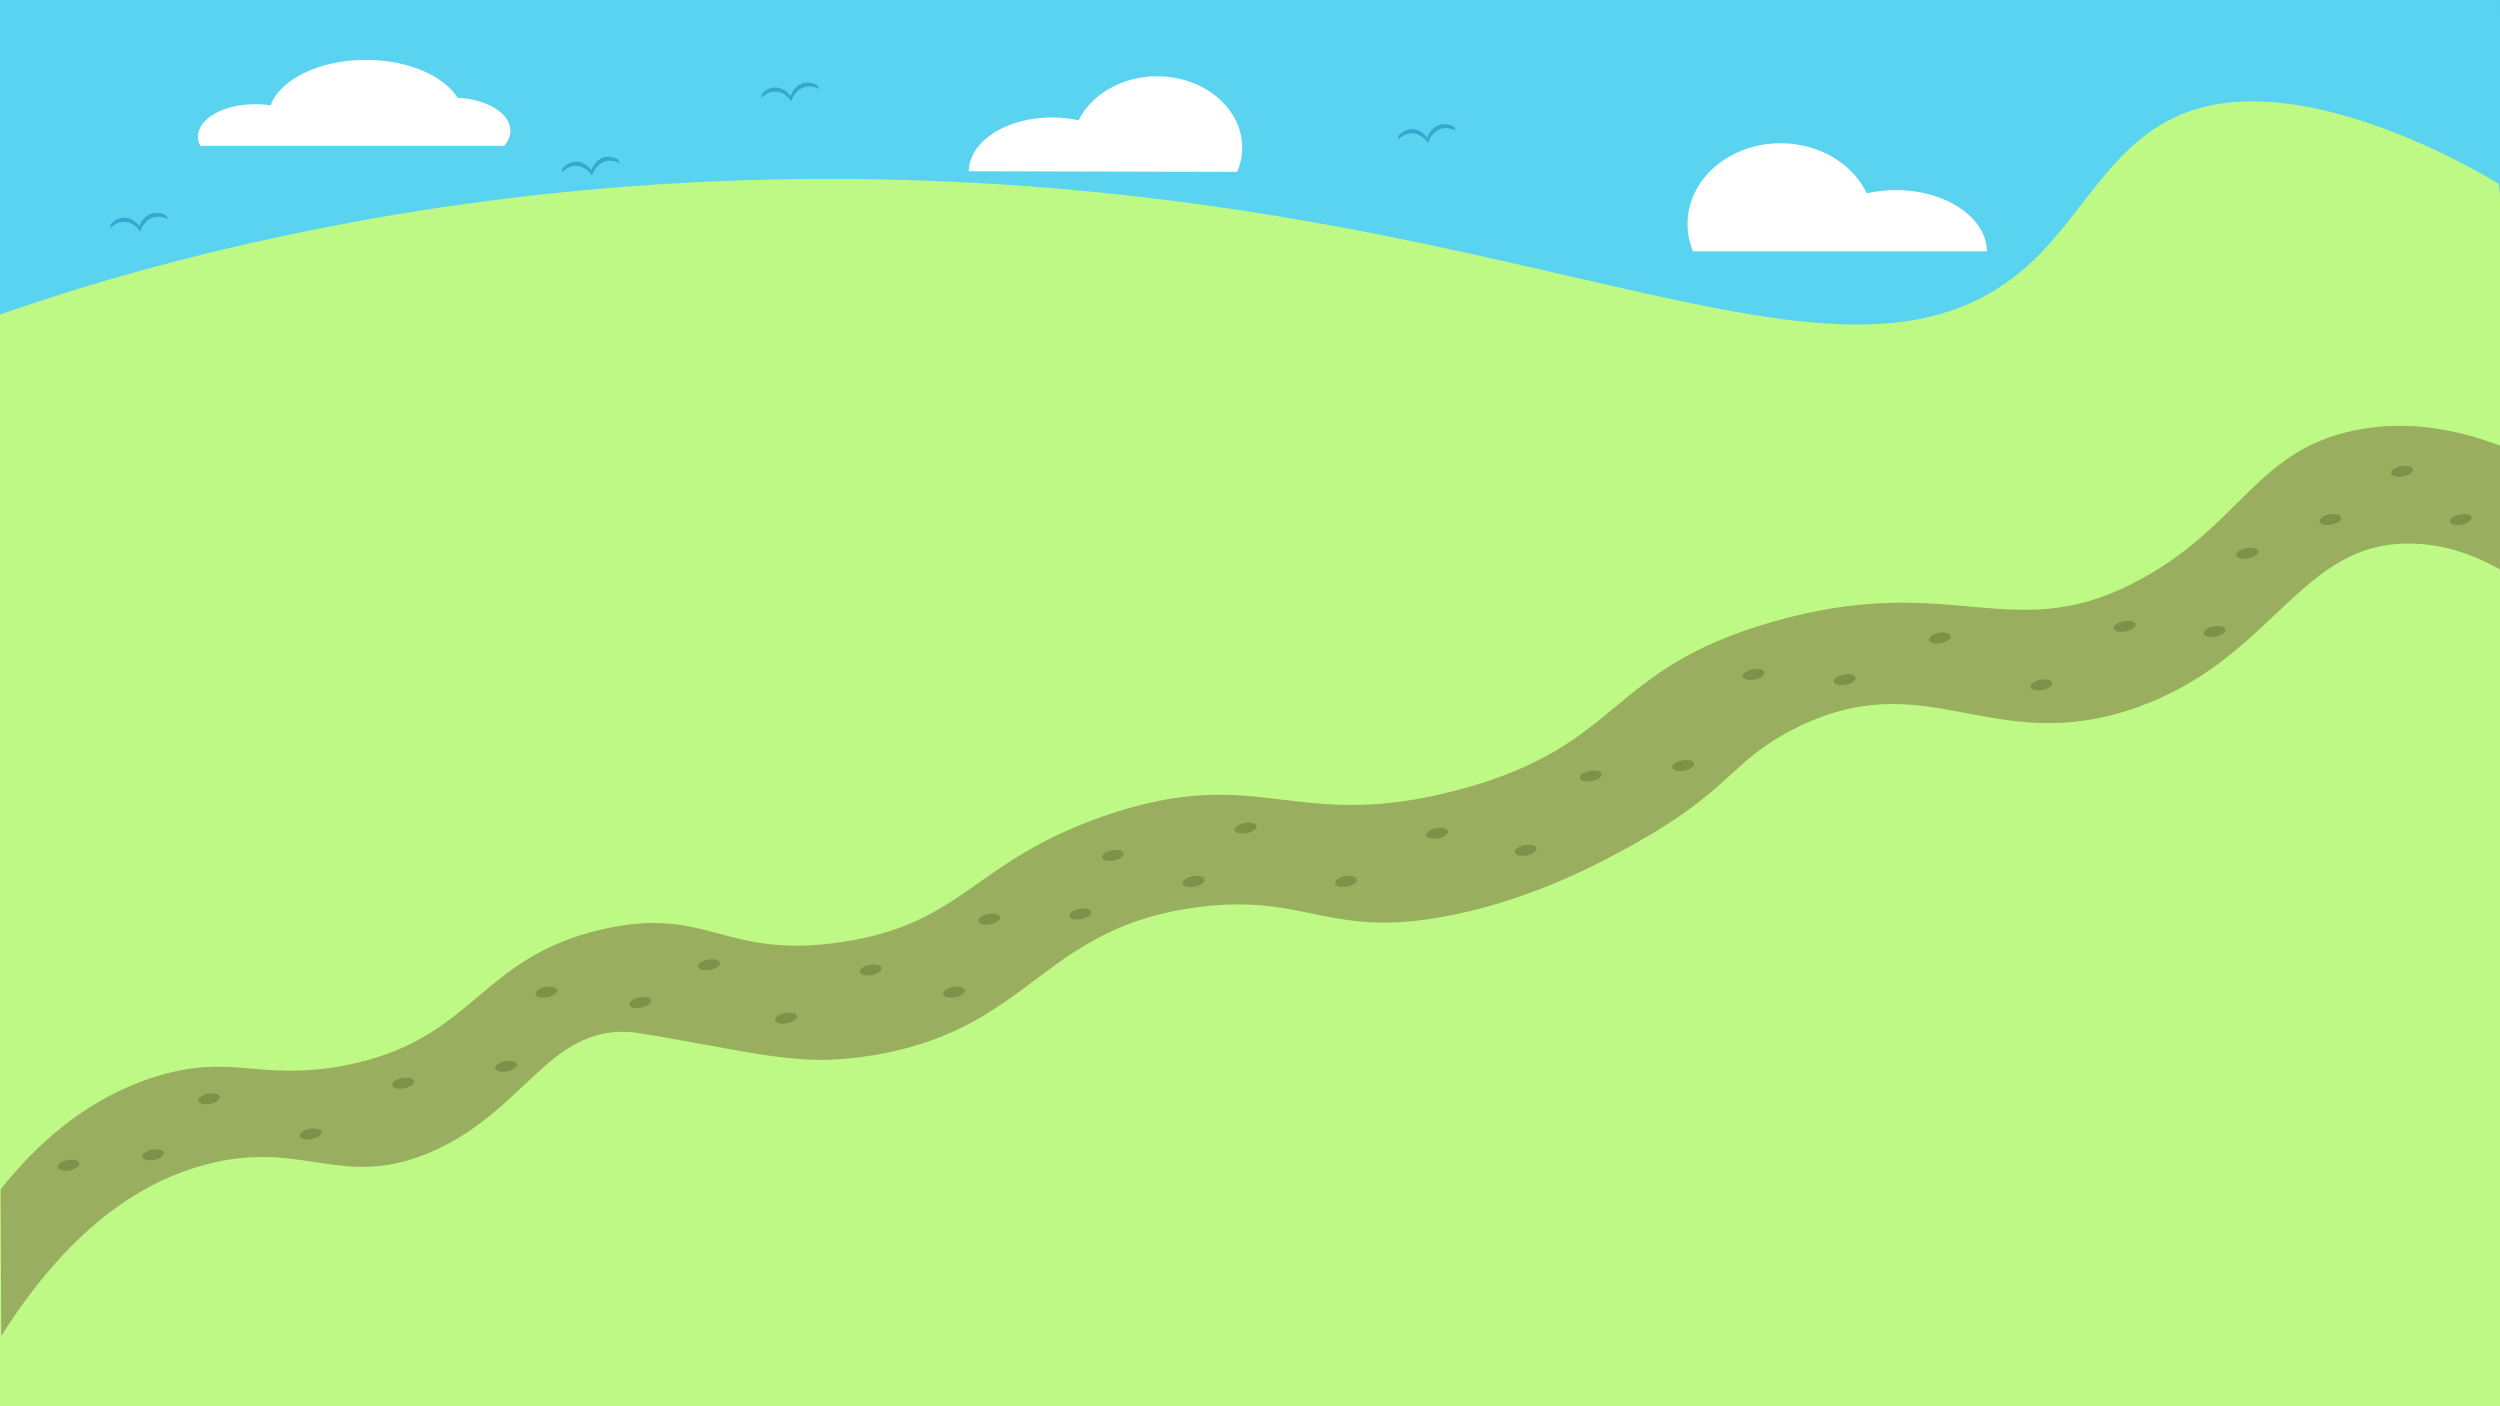 <?xml version="1.0" encoding="utf-8"?>
<!-- Generator: Adobe Illustrator 23.0.5, SVG Export Plug-In . SVG Version: 6.00 Build 0)  -->
<svg version="1.1" id="圖層_1" xmlns="http://www.w3.org/2000/svg" xmlns:xlink="http://www.w3.org/1999/xlink" x="0px" y="0px"
	 viewBox="0 0 1920 1080" style="enable-background:new 0 0 1920 1080;" xml:space="preserve">
<rect x="0" y="0" width="1920" height="1080" fill="#333333" stroke="none"/>
<style type="text/css">
	.st0{fill:#BDF984;}
	.st1{fill:#7F9049;}
	.st2{fill:#59D3EF;}
	.st3{fill:#34A8D0;}
	.st4{fill:#FFFFFF;}
	.st5{fill:#99AE5E;}
</style>
<g>
	<rect y="17" class="st0" width="1920" height="1079"/>
</g>
<ellipse class="st1" cx="1455.5" cy="489.5" rx="9.5" ry="4.5"/>
<ellipse class="st1" cx="1521.5" cy="500.5" rx="9.5" ry="4.5"/>
<path class="st2" d="M1920-16H0c0,85.9,0,171.7,0,257.6c36.7-12.9,90-30.1,157.3-46.6c99.8-24.4,293.3-64.8,547-56.5
	c489.9,16,717.4,195.6,857.7,61.1c45-43.2,66.8-105,137-118.9c94.4-18.7,220,60.5,220,60.5s0.3,3,1,8.7V-16z"/>
<g>
	<path class="st3" d="M607.6,77.8c-0.4-0.7-4.4-7-11.6-7.4c-6.4-0.4-10.6,4.2-11.3,5c0.1-1,0.2-2.1,0.3-3.1c0.9-1,4.4-4.9,9.9-5.1
		c7.9-0.4,12.6,7,12.9,7.6C607.8,75.8,607.7,76.8,607.6,77.8z"/>
	<path class="st3" d="M629,68.5c-0.7-0.4-6.7-4.1-13.3-0.7c-5.9,3-7.8,9.2-8.1,10.2c-0.3-1-0.7-1.9-1-2.9c0.4-1.3,2-6.6,6.8-9.7
		c6.9-4.4,14-0.2,14.5,0.2C628.3,66.6,628.7,67.5,629,68.5z"/>
</g>
<g>
	<path class="st3" d="M107.6,177.8c-0.4-0.7-4.4-7-11.6-7.4c-6.4-0.4-10.6,4.2-11.3,5c0.1-1,0.2-2.1,0.3-3.1c0.9-1,4.4-4.9,9.9-5.1
		c7.9-0.4,12.6,7,12.9,7.6C107.8,175.8,107.7,176.8,107.6,177.8z"/>
	<path class="st3" d="M129,168.5c-0.7-0.4-6.7-4.1-13.3-0.7c-5.9,3-7.8,9.2-8.1,10.2c-0.3-1-0.7-1.9-1-2.9c0.4-1.3,2-6.6,6.8-9.7
		c6.9-4.4,14-0.2,14.5,0.2C128.3,166.6,128.7,167.5,129,168.5z"/>
</g>
<g>
	<path class="st3" d="M454.6,134.8c-0.4-0.7-4.4-7-11.6-7.4c-6.4-0.4-10.6,4.2-11.3,5c0.1-1,0.2-2.1,0.3-3.1c0.9-1,4.4-4.9,9.9-5.1
		c7.9-0.4,12.6,7,12.9,7.6C454.8,132.8,454.7,133.8,454.6,134.8z"/>
	<path class="st3" d="M476,125.5c-0.7-0.4-6.7-4.1-13.3-0.7c-5.9,3-7.8,9.2-8.1,10.2c-0.3-1-0.7-1.9-1-2.9c0.4-1.3,2-6.6,6.8-9.7
		c6.9-4.4,14-0.2,14.5,0.2C475.3,123.6,475.7,124.5,476,125.5z"/>
</g>
<g>
	<path class="st3" d="M1096.6,109.8c-0.4-0.7-4.4-7-11.6-7.4c-6.4-0.4-10.6,4.2-11.3,5c0.1-1,0.2-2.1,0.3-3.1c0.9-1,4.4-4.9,9.9-5.1
		c7.9-0.4,12.6,7,12.9,7.6C1096.8,107.8,1096.7,108.8,1096.6,109.8z"/>
	<path class="st3" d="M1118,100.5c-0.7-0.4-6.7-4.1-13.3-0.7c-5.9,3-7.8,9.2-8.1,10.2c-0.3-1-0.7-1.9-1-2.9c0.4-1.3,2-6.6,6.8-9.7
		c6.9-4.4,14-0.2,14.5,0.2C1117.3,98.6,1117.7,99.5,1118,100.5z"/>
</g>
<path class="st4" d="M387.3,112c3-3.5,4.7-7.4,4.7-11.5c0-13.4-17.9-24.4-40.6-25.4C340.8,58.1,313.3,46,281,46
	c-35.9,0-65.8,14.9-73.2,34.9C204,80.3,200.1,80,196,80c-24.3,0-44,11.2-44,25c0,2.4,0.6,4.8,1.8,7H387.3z"/>
<path class="st4" d="M1526,193c-0.4-26-31.6-47-70-47c-7.8,0-15.3,0.9-22.3,2.5c-10.7-22.6-36.3-38.5-66.2-38.5
	c-39.5,0-71.5,27.8-71.5,62c0,7.4,1.5,14.4,4.2,21H1526z"/>
<path class="st4" d="M744,131.5c0.4-23,28.9-41.4,64-41.3c7.1,0,14,0.8,20.4,2.2c9.8-19.9,33.2-33.9,60.5-33.8
	c36,0.1,65.2,24.7,65.1,54.9c0,6.5-1.4,12.8-3.9,18.5L744,131.5z"/>
<path class="st5" d="M1920,342.29c-31.11-11.92-70.04-20.27-111.5-11.79c-74.8,15.3-86.64,70.84-162,113
	c-100.41,56.18-143.62-6.48-285,34c-128.85,36.9-113.71,94.89-241,129c-127.29,34.11-151.94-21.34-272,20
	c-101.57,34.97-107.64,82.81-202,97c-90.85,13.66-102.09-28.15-183-10c-97.22,21.81-98.66,86.13-200,105
	c-65.44,12.18-86.05-10.42-146,9c-55.16,17.87-93.04,55.61-117,86l0.46,112.54c55.99-88.79,113.3-119.97,156.54-131.54
	c75.42-20.19,104.74,20.15,174-10c71.16-30.98,89.48-95.01,151-92c6.72,0.33,24.75,3.6,60.81,10.14
	c35.25,6.39,49.54,9.12,72.97,10.84c12.97,0.95,28.15,0.7,47.22-1.98c128.99-18.09,134-99.65,258-115c84.03-10.4,98.78,25.78,195,6
	c63.41-13.04,113.41-40.34,138-54c75-41.65,73.82-63.09,122-88c103.05-53.28,152.06,22.28,264-17
	c106.97-37.54,125.46-128.74,213-126c26.22,0.82,48.8,9.76,66.5,19.9V342.29z"/>
<ellipse transform="matrix(0.983 -0.184 0.184 0.983 -163.834 24.992)" class="st1" cx="52.67" cy="894.8" rx="8.5" ry="4"/>
<ellipse transform="matrix(0.983 -0.184 0.184 0.983 -161.25 36.822)" class="st1" cx="117.67" cy="886.8" rx="8.5" ry="4"/>
<ellipse transform="matrix(0.983 -0.184 0.184 0.983 -152.599 44.003)" class="st1" cx="160.67" cy="843.8" rx="8.5" ry="4"/>
<ellipse transform="matrix(0.983 -0.184 0.184 0.983 -156.236 58.824)" class="st1" cx="238.67" cy="870.8" rx="8.5" ry="4"/>
<ellipse transform="matrix(0.983 -0.184 0.184 0.983 -147.843 71.229)" class="st1" cx="309.67" cy="831.8" rx="8.5" ry="4"/>
<ellipse transform="matrix(0.983 -0.184 0.184 0.983 -144.099 85.551)" class="st1" cx="388.67" cy="818.8" rx="8.5" ry="4"/>
<ellipse transform="matrix(0.983 -0.184 0.184 0.983 -133.076 90.284)" class="st1" cx="419.67" cy="761.8" rx="8.5" ry="4"/>
<ellipse transform="matrix(0.983 -0.184 0.184 0.983 -133.318 103.676)" class="st1" cx="491.67" cy="769.8" rx="8.5" ry="4"/>
<ellipse transform="matrix(0.983 -0.184 0.184 0.983 -127.073 112.937)" class="st1" cx="544.67" cy="740.8" rx="8.5" ry="4"/>
<ellipse transform="matrix(0.983 -0.184 0.184 0.983 -133.612 124.5)" class="st1" cx="603.67" cy="781.8" rx="8.5" ry="4"/>
<ellipse transform="matrix(0.983 -0.184 0.184 0.983 -125.69 135.834)" class="st1" cx="668.67" cy="744.8" rx="8.5" ry="4"/>
<ellipse transform="matrix(0.983 -0.184 0.184 0.983 -127.725 147.907)" class="st1" cx="732.67" cy="761.8" rx="8.5" ry="4"/>
<ellipse transform="matrix(0.983 -0.184 0.184 0.983 -116.954 151.921)" class="st1" cx="759.67" cy="705.8" rx="8.5" ry="4"/>
<ellipse transform="matrix(0.983 -0.184 0.184 0.983 -115.021 164.74)" class="st1" cx="829.67" cy="701.8" rx="8.5" ry="4"/>
<ellipse transform="matrix(0.983 -0.184 0.184 0.983 -106.309 168.573)" class="st1" cx="854.67" cy="656.8" rx="8.5" ry="4"/>
<ellipse transform="matrix(0.983 -0.184 0.184 0.983 -108.932 180.329)" class="st1" cx="916.67" cy="676.8" rx="8.5" ry="4"/>
<ellipse transform="matrix(0.983 -0.184 0.184 0.983 -100.7 186.992)" class="st1" cx="956.67" cy="635.8" rx="8.5" ry="4"/>
<ellipse transform="matrix(0.983 -0.184 0.184 0.983 -106.932 201.869)" class="st1" cx="1033.67" cy="676.8" rx="8.5" ry="4"/>
<ellipse transform="matrix(0.983 -0.184 0.184 0.983 -98.924 214.124)" class="st1" cx="1103.67" cy="639.8" rx="8.5" ry="4"/>
<ellipse transform="matrix(0.983 -0.184 0.184 0.983 -100.155 226.865)" class="st1" cx="1171.67" cy="652.8" rx="8.5" ry="4"/>
<ellipse transform="matrix(0.983 -0.184 0.184 0.983 -88.806 235.096)" class="st1" cx="1221.67" cy="595.8" rx="8.5" ry="4"/>
<ellipse transform="matrix(0.983 -0.184 0.184 0.983 -86.12 248.03)" class="st1" cx="1292.67" cy="587.8" rx="8.5" ry="4"/>
<ellipse transform="matrix(0.983 -0.184 0.184 0.983 -72.31 256.775)" class="st1" cx="1346.67" cy="517.8" rx="8.5" ry="4"/>
<ellipse transform="matrix(0.983 -0.184 0.184 0.983 -71.85 269.731)" class="st1" cx="1416.67" cy="521.8" rx="8.5" ry="4"/>
<ellipse transform="matrix(0.983 -0.184 0.184 0.983 -64.711 282.623)" class="st1" cx="1489.67" cy="489.8" rx="8.5" ry="4"/>
<ellipse transform="matrix(0.983 -0.184 0.184 0.983 -70.005 297.598)" class="st1" cx="1567.67" cy="525.8" rx="8.5" ry="4"/>
<ellipse transform="matrix(0.983 -0.184 0.184 0.983 -60.627 308.611)" class="st1" cx="1631.67" cy="480.8" rx="8.5" ry="4"/>
<ellipse transform="matrix(0.983 -0.184 0.184 0.983 -60.184 321.383)" class="st1" cx="1700.67" cy="484.8" rx="8.5" ry="4"/>
<ellipse transform="matrix(0.983 -0.184 0.184 0.983 -48.71 324.96)" class="st1" cx="1725.67" cy="424.8" rx="8.5" ry="4"/>
<ellipse transform="matrix(0.983 -0.184 0.184 0.983 -42.83 336.298)" class="st1" cx="1789.67" cy="398.8" rx="8.5" ry="4"/>
<ellipse transform="matrix(0.983 -0.184 0.184 0.983 -35.078 345.791)" class="st1" cx="1844.67" cy="361.8" rx="8.5" ry="4"/>
<ellipse transform="matrix(0.983 -0.184 0.184 0.983 -41.12 354.708)" class="st1" cx="1889.67" cy="398.8" rx="8.5" ry="4"/>
</svg>
